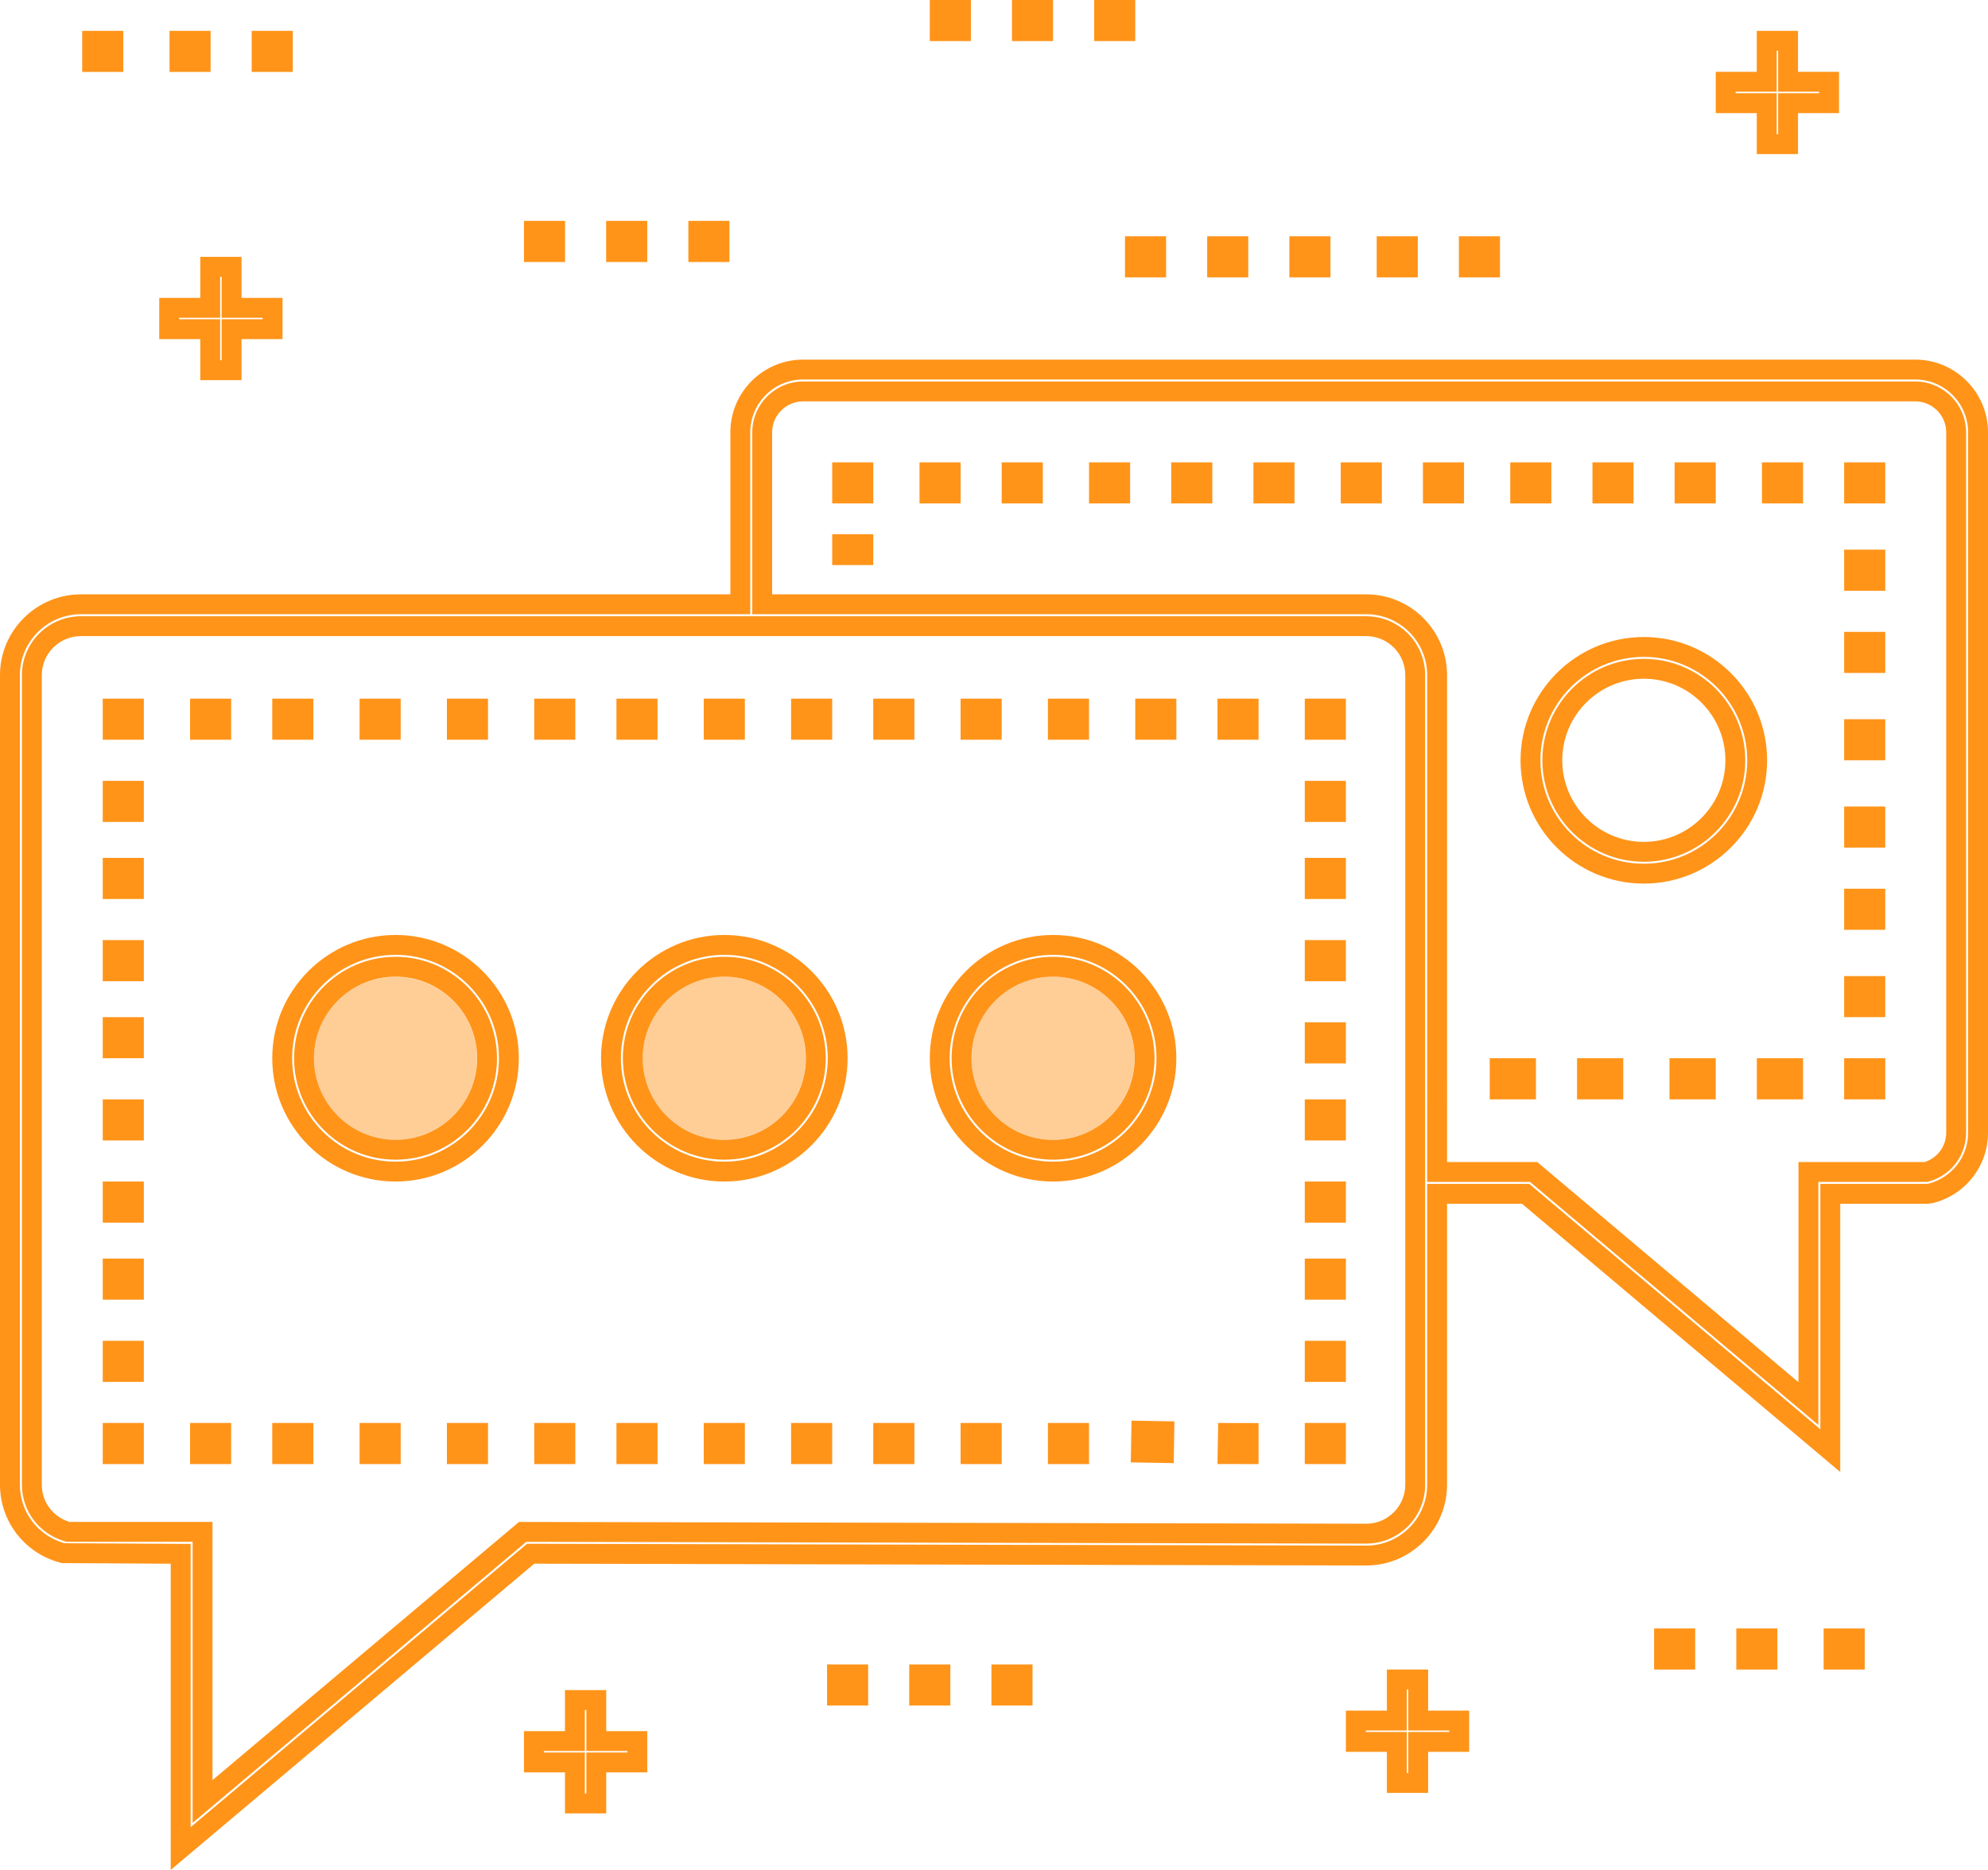 <svg id="chat-bubble" xmlns="http://www.w3.org/2000/svg" width="100" height="94.076" viewBox="0 0 100 94.076">
  <g id="Combined_Shape" data-name="Combined Shape" transform="translate(0)" fill="none" stroke-miterlimit="10">
    <path d="M8.588,94.073V78.67L3.11,78.639A4.055,4.055,0,0,1,0,74.7V33.967A4.074,4.074,0,0,1,4.074,29.9H36.739V21.753A3.666,3.666,0,0,1,40.4,18.092H96.337A3.666,3.666,0,0,1,100,21.753V56.984a3.646,3.646,0,0,1-2.795,3.548l-.248.03H92.568v13.5l-16.009-13.5H72.79V74.7a4.07,4.07,0,0,1-4.067,4.064l-41.849-.091L8.59,94.074l0,0ZM2.1,33.967V74.7a1.95,1.95,0,0,0,1.4,1.873h7.19v12.99L26.107,76.569h.645l3.544.007,38.426.082A1.966,1.966,0,0,0,70.688,74.7V33.967A1.966,1.966,0,0,0,68.723,32H4.074A1.97,1.97,0,0,0,2.1,33.967ZM72.79,55.4v3.058h4.536l13.14,11.077V58.461h6.349A1.548,1.548,0,0,0,97.9,56.984V21.753a1.563,1.563,0,0,0-1.562-1.561H40.4a1.563,1.563,0,0,0-1.562,1.561V29.9H68.723a4.07,4.07,0,0,1,4.067,4.064V55.4h0ZM28.419,91.233V89.169H26.357V87.094h2.063V85.03h2.075v2.064h2.064v2.075H30.495v2.064ZM69.763,90.2V88.135H67.7V86.06h2.062V84h2.075V86.06H73.9v2.075H71.838V90.2ZM49.871,85.805V83.738h2.067v2.067Zm-4.135,0V83.738H47.8v2.067Zm-4.134,0V83.738h2.066v2.067ZM91.732,84V81.929H93.8V84Zm-4.393,0V81.929h2.067V84ZM83.2,84V81.929h2.067V84ZM65.633,73.659V71.59H67.7v2.068Zm-4.393,0,.035-2.065,2.032,0v2.065Zm-8.528,0V71.59H54.78v2.068Zm-4.393,0V71.59h2.067v2.068Zm-4.393,0V71.59h2.067v2.068Zm-4.134,0V71.59h2.067v2.068Zm-4.393,0V71.59h2.067v2.068Zm-4.393,0V71.59h2.067v2.068Zm-4.135,0V71.59H28.94v2.068Zm-4.393,0V71.59h2.067v2.068Zm-4.392,0V71.59h2.066v2.068Zm-4.393,0V71.59h2.067v2.068Zm-4.135,0V71.59h2.067v2.068Zm-4.393,0V71.59H7.235v2.068Zm51.713-.085.036-2.1,2.158.036-.035,2.1Zm8.752-4.05V67.456H67.7v2.067Zm-60.466,0V67.456H7.235v2.067Zm60.466-4.135V63.32H67.7v2.067Zm-60.466,0V63.32H7.235v2.067Zm60.466-3.876V59.443H67.7v2.068Zm-60.466,0V59.443H7.235v2.068Zm41.6-8.271a6.2,6.2,0,1,1,6.2,6.2A6.209,6.209,0,0,1,46.77,53.24Zm2.1,0a4.1,4.1,0,1,0,4.1-4.1A4.108,4.108,0,0,0,48.868,53.24Zm-18.635,0a6.2,6.2,0,1,1,6.2,6.2A6.209,6.209,0,0,1,30.233,53.24Zm2.1,0a4.1,4.1,0,1,0,4.1-4.1A4.108,4.108,0,0,0,32.331,53.24Zm-18.635,0a6.2,6.2,0,1,1,6.2,6.2A6.209,6.209,0,0,1,13.7,53.24Zm2.1,0a4.1,4.1,0,1,0,4.1-4.1A4.108,4.108,0,0,0,15.793,53.24Zm49.84,4.135V55.309H67.7v2.067Zm-60.466,0V55.309H7.235v2.067Zm87.6-2.067V53.24h2.067v2.068Zm-4.393,0V53.24H90.7v2.068Zm-4.393,0V53.24H86.3v2.068Zm-4.651,0V53.24h2.326v2.068Zm-4.392,0V53.24h2.326v2.068Zm-9.3-1.809V51.431H67.7V53.5ZM5.168,53.24V51.173H7.235V53.24Zm87.6-2.067V49.106h2.067v2.067ZM65.633,49.364V47.3H67.7v2.067Zm-60.466,0V47.3H7.235v2.067Zm87.6-2.585V44.712h2.067v2.067ZM65.633,45.229V43.161H67.7v2.067Zm-60.466,0V43.161H7.235v2.067Zm71.318-6.978a6.2,6.2,0,1,1,6.2,6.2A6.209,6.209,0,0,1,76.486,38.251Zm2.1,0a4.1,4.1,0,1,0,4.1-4.1A4.109,4.109,0,0,0,78.584,38.251Zm14.181,4.394V40.576h2.067v2.068ZM65.633,41.352V39.284H67.7v2.068Zm-60.466,0V39.284H7.235v2.068Zm87.6-3.1V36.183h2.067v2.068ZM65.633,37.217V35.15H67.7v2.067Zm-4.393,0V35.15h2.067v2.067Zm-4.135,0V35.15h2.067v2.067Zm-4.393,0V35.15H54.78v2.067Zm-4.393,0V35.15h2.067v2.067Zm-4.393,0V35.15h2.067v2.067Zm-4.134,0V35.15h2.067v2.067Zm-4.393,0V35.15h2.067v2.067Zm-4.393,0V35.15h2.067v2.067Zm-4.135,0V35.15H28.94v2.067Zm-4.393,0V35.15h2.067v2.067Zm-4.392,0V35.15h2.066v2.067Zm-4.393,0V35.15h2.067v2.067Zm-4.135,0V35.15h2.067v2.067Zm-4.393,0V35.15H7.235v2.067Zm87.6-3.36V31.79h2.067v2.067Zm0-4.135V27.654h2.067v2.067Zm-50.9-1.292V26.878h2.066v1.551Zm50.9-3.1V23.26h2.067v2.067Zm-4.135,0V23.26H90.7v2.067Zm-4.393,0V23.26H86.3v2.067Zm-4.134,0V23.26h2.067v2.067Zm-4.135,0V23.26h2.067v2.067Zm-4.393,0V23.26h2.067v2.067Zm-4.135,0V23.26h2.067v2.067Zm-4.392,0V23.26h2.066v2.067Zm-4.135,0V23.26h2.067v2.067Zm-4.135,0V23.26h2.067v2.067Zm-4.393,0V23.26h2.067v2.067Zm-4.135,0V23.26H48.32v2.067Zm-4.392,0V23.26h2.066v2.067Zm-31.787-6.2V17.062H8.01V14.986h2.064V12.922h2.075v2.064h2.063v2.076H12.149v2.063Zm63.311-5.169V11.889h2.067v2.067Zm-4.135,0V11.889h2.067v2.067Zm-4.393,0V11.889h2.067v2.067Zm-4.134,0V11.889H62.79v2.067Zm-4.135,0V11.889h2.067v2.067Zm-21.964-.775V11.113h2.066v2.068Zm-4.135,0V11.113h2.067v2.068Zm-4.135,0V11.113h2.067v2.068ZM88.368,7.753V5.69H86.3V3.614h2.064V1.551h2.075V3.614h2.063V5.69H90.444V7.753ZM12.661,3.618V1.551h2.067V3.618Zm-4.134,0V1.551h2.066V3.618Zm-4.393,0V1.551H6.2V3.618Zm50.9-1.551V0h2.067V2.067Zm-4.135,0V0h2.067V2.067Zm-4.134,0V0h2.067V2.067Z" stroke="none"/>
    <path d="M 9.588 91.926 L 26.23 77.904 L 26.509 77.669 L 26.874 77.669 C 27.202 77.669 34.634 77.685 68.723 77.76 C 70.414 77.76 71.79 76.385 71.79 74.695 L 71.79 60.562 L 71.79 59.562 L 72.79 59.562 L 76.559 59.562 L 76.924 59.562 L 77.203 59.797 L 91.568 71.908 L 91.568 60.562 L 91.568 59.562 L 92.568 59.562 L 96.897 59.562 L 97.022 59.547 C 98.19 59.238 99 58.192 99 56.984 L 99 21.753 C 99 20.286 97.805 19.092 96.337 19.092 L 40.401 19.092 C 38.933 19.092 37.739 20.286 37.739 21.753 L 37.739 29.902 L 37.739 30.902 L 36.739 30.902 L 4.074 30.902 C 2.379 30.902 1 32.277 1 33.967 L 1 74.695 C 1 76.072 1.916 77.268 3.241 77.64 L 8.593 77.67 L 9.588 77.675 L 9.588 78.67 L 9.588 91.926 M 9.689 77.568 L 3.499 77.568 L 3.351 77.568 L 3.209 77.525 C 1.948 77.143 1.102 76.005 1.102 74.695 L 1.102 33.967 C 1.102 32.333 2.435 31.003 4.074 31.003 L 68.723 31.003 C 70.358 31.003 71.688 32.333 71.688 33.967 L 71.688 74.695 C 71.688 76.33 70.358 77.659 68.721 77.659 L 30.295 77.577 L 26.753 77.57 L 26.738 77.57 L 26.673 77.57 C 26.629 77.57 26.564 77.57 26.472 77.57 L 11.334 90.323 L 9.689 91.708 L 9.689 89.558 L 9.689 77.568 M 76.961 59.461 L 72.79 59.461 L 71.79 59.461 L 71.79 58.461 L 71.79 55.403 L 71.791 55.403 L 71.79 53.302 L 71.79 33.967 C 71.79 32.277 70.414 30.902 68.723 30.902 L 38.84 30.902 L 37.84 30.902 L 37.84 29.902 L 37.84 21.753 C 37.84 20.341 38.989 19.192 40.402 19.192 L 96.337 19.192 C 97.749 19.192 98.898 20.341 98.898 21.753 L 98.898 56.984 C 98.898 58.098 98.183 59.074 97.119 59.414 L 96.971 59.461 L 96.815 59.461 L 91.466 59.461 L 91.466 69.538 L 91.466 71.689 L 89.822 70.303 L 76.961 59.461 M 29.495 90.233 L 29.495 89.169 L 29.495 88.169 L 30.495 88.169 L 31.558 88.169 L 31.558 88.094 L 30.495 88.094 L 29.495 88.094 L 29.495 87.094 L 29.495 86.03 L 29.419 86.03 L 29.419 87.094 L 29.419 88.094 L 28.419 88.094 L 27.357 88.094 L 27.357 88.169 L 28.419 88.169 L 29.419 88.169 L 29.419 89.169 L 29.419 90.233 L 29.495 90.233 M 70.838 89.199 L 70.838 88.135 L 70.838 87.135 L 71.838 87.135 L 72.902 87.135 L 72.902 87.06 L 71.838 87.06 L 70.838 87.06 L 70.838 86.06 L 70.838 84.996 L 70.763 84.996 L 70.763 86.06 L 70.763 87.06 L 69.763 87.06 L 68.701 87.06 L 68.701 87.135 L 69.763 87.135 L 70.763 87.135 L 70.763 88.135 L 70.763 89.199 L 70.838 89.199 M 52.972 58.443 C 55.84 58.443 58.173 56.109 58.173 53.24 C 58.173 50.372 55.84 48.038 52.972 48.038 C 50.104 48.038 47.77 50.372 47.77 53.24 C 47.77 56.109 50.104 58.443 52.972 58.443 M 52.972 48.136 C 55.786 48.136 58.075 50.426 58.075 53.24 C 58.075 56.055 55.786 58.344 52.972 58.344 C 50.158 58.344 47.868 56.055 47.868 53.24 C 47.868 50.426 50.158 48.136 52.972 48.136 M 36.435 58.443 C 39.303 58.443 41.636 56.109 41.636 53.24 C 41.636 50.372 39.303 48.038 36.435 48.038 C 33.566 48.038 31.233 50.372 31.233 53.24 C 31.233 56.109 33.566 58.443 36.435 58.443 M 36.435 48.136 C 39.249 48.136 41.538 50.426 41.538 53.24 C 41.538 56.055 39.249 58.344 36.435 58.344 C 33.62 58.344 31.331 56.055 31.331 53.24 C 31.331 50.426 33.62 48.136 36.435 48.136 M 19.897 58.443 C 22.765 58.443 25.098 56.109 25.098 53.24 C 25.098 50.372 22.765 48.038 19.897 48.038 C 17.029 48.038 14.695 50.372 14.695 53.24 C 14.695 56.109 17.029 58.443 19.897 58.443 M 19.897 48.136 C 22.711 48.136 25 50.426 25 53.24 C 25 56.055 22.711 58.344 19.897 58.344 C 17.083 58.344 14.793 56.055 14.793 53.24 C 14.793 50.426 17.083 48.136 19.897 48.136 M 82.688 43.454 C 85.555 43.454 87.889 41.12 87.889 38.251 C 87.889 35.382 85.555 33.048 82.688 33.048 C 79.819 33.048 77.486 35.382 77.486 38.251 C 77.486 41.12 79.819 43.454 82.688 43.454 M 82.688 33.147 C 85.501 33.147 87.791 35.437 87.791 38.251 C 87.791 41.065 85.501 43.355 82.688 43.355 C 79.873 43.355 77.584 41.065 77.584 38.251 C 77.584 35.437 79.873 33.147 82.688 33.147 M 11.149 18.125 L 11.149 17.062 L 11.149 16.062 L 12.149 16.062 L 13.212 16.062 L 13.212 15.986 L 12.149 15.986 L 11.149 15.986 L 11.149 14.986 L 11.149 13.922 L 11.074 13.922 L 11.074 14.986 L 11.074 15.986 L 10.074 15.986 L 9.01 15.986 L 9.01 16.062 L 10.074 16.062 L 11.074 16.062 L 11.074 17.062 L 11.074 18.125 L 11.149 18.125 M 89.444 6.753 L 89.444 5.69 L 89.444 4.69 L 90.444 4.69 L 91.507 4.69 L 91.507 4.613 L 90.444 4.613 L 89.444 4.613 L 89.444 3.613 L 89.444 2.551 L 89.368 2.551 L 89.368 3.613 L 89.368 4.613 L 88.368 4.613 L 87.305 4.613 L 87.305 4.69 L 88.368 4.69 L 89.368 4.69 L 89.368 5.69 L 89.368 6.753 L 89.444 6.753 M 8.588 94.076 L 8.588 94.073 L 8.588 78.67 L 3.11 78.639 C 1.279 78.193 -3.437218310864409e-06 76.571 -3.437218310864409e-06 74.695 L -3.437218310864409e-06 33.967 C -3.437218310864409e-06 31.726 1.828 29.902 4.074 29.902 L 36.739 29.902 L 36.739 21.753 C 36.739 19.734 38.381 18.092 40.401 18.092 L 96.337 18.092 C 98.357 18.092 100 19.734 100 21.753 L 100 56.984 C 100 58.673 98.851 60.132 97.205 60.532 L 96.957 60.562 L 92.568 60.562 L 92.568 74.059 L 76.559 60.562 L 72.79 60.562 L 72.79 74.695 C 72.79 76.937 70.966 78.76 68.723 78.76 C 34.66 78.685 27.203 78.669 26.874 78.669 L 8.59 94.074 L 8.588 94.076 Z M 4.074 32.003 C 2.986 32.003 2.102 32.884 2.102 33.967 L 2.102 74.695 C 2.102 75.562 2.663 76.315 3.499 76.568 L 10.689 76.568 L 10.689 89.558 L 26.107 76.569 C 26.518 76.569 26.69 76.57 26.738 76.57 L 26.753 76.57 L 30.297 76.577 L 68.723 76.659 C 69.807 76.659 70.688 75.778 70.688 74.695 L 70.688 33.967 C 70.688 32.884 69.807 32.003 68.723 32.003 L 4.074 32.003 Z M 72.789 55.403 L 72.79 55.403 L 72.79 58.461 L 77.326 58.461 L 90.466 69.538 L 90.466 58.461 L 96.815 58.461 C 97.463 58.254 97.898 57.661 97.898 56.984 L 97.898 21.753 C 97.898 20.893 97.198 20.192 96.337 20.192 L 40.402 20.192 C 39.541 20.192 38.84 20.893 38.84 21.753 L 38.84 29.902 L 68.723 29.902 C 70.966 29.902 72.79 31.726 72.79 33.967 L 72.79 53.302 L 72.791 55.403 L 72.789 55.403 Z M 30.495 91.233 L 28.419 91.233 L 28.419 89.169 L 26.357 89.169 L 26.357 87.094 L 28.419 87.094 L 28.419 85.03 L 30.495 85.03 L 30.495 87.094 L 32.558 87.094 L 32.558 89.169 L 30.495 89.169 L 30.495 91.233 Z M 71.838 90.199 L 69.763 90.199 L 69.763 88.135 L 67.701 88.135 L 67.701 86.06 L 69.763 86.06 L 69.763 83.996 L 71.838 83.996 L 71.838 86.06 L 73.902 86.06 L 73.902 88.135 L 71.838 88.135 L 71.838 90.199 Z M 51.938 85.805 L 49.871 85.805 L 49.871 83.738 L 51.938 83.738 L 51.938 85.805 Z M 47.804 85.805 L 45.736 85.805 L 45.736 83.738 L 47.804 83.738 L 47.804 85.805 Z M 43.669 85.805 L 41.603 85.805 L 41.603 83.738 L 43.669 83.738 L 43.669 85.805 Z M 93.799 83.996 L 91.732 83.996 L 91.732 81.929 L 93.799 81.929 L 93.799 83.996 Z M 89.406 83.996 L 87.339 83.996 L 87.339 81.929 L 89.406 81.929 L 89.406 83.996 Z M 85.271 83.996 L 83.204 83.996 L 83.204 81.929 L 85.271 81.929 L 85.271 83.996 Z M 67.701 73.659 L 65.633 73.659 L 65.633 71.59 L 67.701 71.59 L 67.701 73.659 Z M 63.308 73.659 L 61.241 73.655 L 61.276 71.59 L 63.308 71.594 L 63.308 73.659 Z M 54.78 73.659 L 52.713 73.659 L 52.713 71.59 L 54.78 71.59 L 54.78 73.659 Z M 50.387 73.659 L 48.32 73.659 L 48.32 71.59 L 50.387 71.59 L 50.387 73.659 Z M 45.995 73.659 L 43.927 73.659 L 43.927 71.59 L 45.995 71.59 L 45.995 73.659 Z M 41.861 73.659 L 39.794 73.659 L 39.794 71.59 L 41.861 71.59 L 41.861 73.659 Z M 37.468 73.659 L 35.401 73.659 L 35.401 71.59 L 37.468 71.59 L 37.468 73.659 Z M 33.075 73.659 L 31.008 73.659 L 31.008 71.59 L 33.075 71.59 L 33.075 73.659 Z M 28.94 73.659 L 26.873 73.659 L 26.873 71.59 L 28.94 71.59 L 28.94 73.659 Z M 24.548 73.659 L 22.48 73.659 L 22.48 71.59 L 24.548 71.59 L 24.548 73.659 Z M 20.155 73.659 L 18.088 73.659 L 18.088 71.59 L 20.155 71.59 L 20.155 73.659 Z M 15.763 73.659 L 13.695 73.659 L 13.695 71.59 L 15.763 71.59 L 15.763 73.659 Z M 11.628 73.659 L 9.561 73.659 L 9.561 71.59 L 11.628 71.59 L 11.628 73.659 Z M 7.235 73.659 L 5.168 73.659 L 5.168 71.59 L 7.235 71.59 L 7.235 73.659 Z M 59.04 73.61 L 56.881 73.573 L 56.917 71.473 L 59.075 71.509 L 59.04 73.61 Z M 67.701 69.523 L 65.633 69.523 L 65.633 67.456 L 67.701 67.456 L 67.701 69.523 Z M 7.235 69.523 L 5.168 69.523 L 5.168 67.456 L 7.235 67.456 L 7.235 69.523 Z M 67.701 65.388 L 65.633 65.388 L 65.633 63.32 L 67.701 63.32 L 67.701 65.388 Z M 7.235 65.388 L 5.168 65.388 L 5.168 63.32 L 7.235 63.32 L 7.235 65.388 Z M 67.701 61.511 L 65.633 61.511 L 65.633 59.443 L 67.701 59.443 L 67.701 61.511 Z M 7.235 61.511 L 5.168 61.511 L 5.168 59.443 L 7.235 59.443 L 7.235 61.511 Z M 52.972 59.443 C 49.552 59.443 46.77 56.661 46.77 53.24 C 46.77 49.82 49.552 47.038 52.972 47.038 C 56.391 47.038 59.173 49.82 59.173 53.24 C 59.173 56.661 56.391 59.443 52.972 59.443 Z M 52.972 49.136 C 50.709 49.136 48.868 50.978 48.868 53.24 C 48.868 55.504 50.709 57.344 52.972 57.344 C 55.235 57.344 57.075 55.504 57.075 53.24 C 57.075 50.978 55.235 49.136 52.972 49.136 Z M 36.435 59.443 C 33.015 59.443 30.233 56.661 30.233 53.24 C 30.233 49.82 33.015 47.038 36.435 47.038 C 39.854 47.038 42.636 49.82 42.636 53.24 C 42.636 56.661 39.854 59.443 36.435 59.443 Z M 36.435 49.136 C 34.171 49.136 32.331 50.978 32.331 53.24 C 32.331 55.504 34.171 57.344 36.435 57.344 C 38.697 57.344 40.538 55.504 40.538 53.24 C 40.538 50.978 38.697 49.136 36.435 49.136 Z M 19.897 59.443 C 16.477 59.443 13.695 56.661 13.695 53.24 C 13.695 49.82 16.477 47.038 19.897 47.038 C 23.316 47.038 26.098 49.82 26.098 53.24 C 26.098 56.661 23.316 59.443 19.897 59.443 Z M 19.897 49.136 C 17.634 49.136 15.793 50.978 15.793 53.24 C 15.793 55.504 17.634 57.344 19.897 57.344 C 22.16 57.344 24 55.504 24 53.24 C 24 50.978 22.16 49.136 19.897 49.136 Z M 67.701 57.376 L 65.633 57.376 L 65.633 55.309 L 67.701 55.309 L 67.701 57.376 Z M 7.235 57.376 L 5.168 57.376 L 5.168 55.309 L 7.235 55.309 L 7.235 57.376 Z M 94.832 55.309 L 92.765 55.309 L 92.765 53.24 L 94.832 53.24 L 94.832 55.309 Z M 90.698 55.309 L 88.372 55.309 L 88.372 53.24 L 90.698 53.24 L 90.698 55.309 Z M 86.305 55.309 L 83.979 55.309 L 83.979 53.24 L 86.305 53.24 L 86.305 55.309 Z M 81.653 55.309 L 79.328 55.309 L 79.328 53.24 L 81.653 53.24 L 81.653 55.309 Z M 77.261 55.309 L 74.936 55.309 L 74.936 53.24 L 77.261 53.24 L 77.261 55.309 Z M 67.701 53.5 L 65.633 53.5 L 65.633 51.431 L 67.701 51.431 L 67.701 53.5 Z M 7.235 53.24 L 5.168 53.24 L 5.168 51.173 L 7.235 51.173 L 7.235 53.24 Z M 94.832 51.173 L 92.765 51.173 L 92.765 49.106 L 94.832 49.106 L 94.832 51.173 Z M 67.701 49.364 L 65.633 49.364 L 65.633 47.297 L 67.701 47.297 L 67.701 49.364 Z M 7.235 49.364 L 5.168 49.364 L 5.168 47.297 L 7.235 47.297 L 7.235 49.364 Z M 94.832 46.779 L 92.765 46.779 L 92.765 44.712 L 94.832 44.712 L 94.832 46.779 Z M 67.701 45.229 L 65.633 45.229 L 65.633 43.161 L 67.701 43.161 L 67.701 45.229 Z M 7.235 45.229 L 5.168 45.229 L 5.168 43.161 L 7.235 43.161 L 7.235 45.229 Z M 82.688 44.454 C 79.268 44.454 76.486 41.671 76.486 38.251 C 76.486 34.83 79.268 32.048 82.688 32.048 C 86.107 32.048 88.889 34.83 88.889 38.251 C 88.889 41.671 86.107 44.454 82.688 44.454 Z M 82.688 34.147 C 80.425 34.147 78.584 35.987 78.584 38.251 C 78.584 40.513 80.425 42.355 82.688 42.355 C 84.95 42.355 86.791 40.513 86.791 38.251 C 86.791 35.987 84.95 34.147 82.688 34.147 Z M 94.832 42.645 L 92.765 42.645 L 92.765 40.576 L 94.832 40.576 L 94.832 42.645 Z M 67.701 41.352 L 65.633 41.352 L 65.633 39.284 L 67.701 39.284 L 67.701 41.352 Z M 7.235 41.352 L 5.168 41.352 L 5.168 39.284 L 7.235 39.284 L 7.235 41.352 Z M 94.832 38.251 L 92.765 38.251 L 92.765 36.183 L 94.832 36.183 L 94.832 38.251 Z M 67.701 37.217 L 65.633 37.217 L 65.633 35.149 L 67.701 35.149 L 67.701 37.217 Z M 63.308 37.217 L 61.241 37.217 L 61.241 35.149 L 63.308 35.149 L 63.308 37.217 Z M 59.173 37.217 L 57.106 37.217 L 57.106 35.149 L 59.173 35.149 L 59.173 37.217 Z M 54.78 37.217 L 52.713 37.217 L 52.713 35.149 L 54.78 35.149 L 54.78 37.217 Z M 50.387 37.217 L 48.32 37.217 L 48.32 35.149 L 50.387 35.149 L 50.387 37.217 Z M 45.995 37.217 L 43.927 37.217 L 43.927 35.149 L 45.995 35.149 L 45.995 37.217 Z M 41.861 37.217 L 39.794 37.217 L 39.794 35.149 L 41.861 35.149 L 41.861 37.217 Z M 37.468 37.217 L 35.401 37.217 L 35.401 35.149 L 37.468 35.149 L 37.468 37.217 Z M 33.075 37.217 L 31.008 37.217 L 31.008 35.149 L 33.075 35.149 L 33.075 37.217 Z M 28.94 37.217 L 26.873 37.217 L 26.873 35.149 L 28.94 35.149 L 28.94 37.217 Z M 24.548 37.217 L 22.48 37.217 L 22.48 35.149 L 24.548 35.149 L 24.548 37.217 Z M 20.155 37.217 L 18.088 37.217 L 18.088 35.149 L 20.155 35.149 L 20.155 37.217 Z M 15.763 37.217 L 13.695 37.217 L 13.695 35.149 L 15.763 35.149 L 15.763 37.217 Z M 11.628 37.217 L 9.561 37.217 L 9.561 35.149 L 11.628 35.149 L 11.628 37.217 Z M 7.235 37.217 L 5.168 37.217 L 5.168 35.149 L 7.235 35.149 L 7.235 37.217 Z M 94.832 33.857 L 92.765 33.857 L 92.765 31.79 L 94.832 31.79 L 94.832 33.857 Z M 94.832 29.722 L 92.765 29.722 L 92.765 27.654 L 94.832 27.654 L 94.832 29.722 Z M 43.927 28.429 L 41.861 28.429 L 41.861 26.878 L 43.927 26.878 L 43.927 28.429 Z M 94.832 25.328 L 92.765 25.328 L 92.765 23.26 L 94.832 23.26 L 94.832 25.328 Z M 90.698 25.328 L 88.63 25.328 L 88.63 23.26 L 90.698 23.26 L 90.698 25.328 Z M 86.305 25.328 L 84.237 25.328 L 84.237 23.26 L 86.305 23.26 L 86.305 25.328 Z M 82.171 25.328 L 80.104 25.328 L 80.104 23.26 L 82.171 23.26 L 82.171 25.328 Z M 78.036 25.328 L 75.969 25.328 L 75.969 23.26 L 78.036 23.26 L 78.036 25.328 Z M 73.643 25.328 L 71.576 25.328 L 71.576 23.26 L 73.643 23.26 L 73.643 25.328 Z M 69.509 25.328 L 67.442 25.328 L 67.442 23.26 L 69.509 23.26 L 69.509 25.328 Z M 65.116 25.328 L 63.05 25.328 L 63.05 23.26 L 65.116 23.26 L 65.116 25.328 Z M 60.982 25.328 L 58.915 25.328 L 58.915 23.26 L 60.982 23.26 L 60.982 25.328 Z M 56.848 25.328 L 54.78 25.328 L 54.78 23.26 L 56.848 23.26 L 56.848 25.328 Z M 52.455 25.328 L 50.387 25.328 L 50.387 23.26 L 52.455 23.26 L 52.455 25.328 Z M 48.32 25.328 L 46.253 25.328 L 46.253 23.26 L 48.32 23.26 L 48.32 25.328 Z M 43.927 25.328 L 41.861 25.328 L 41.861 23.26 L 43.927 23.26 L 43.927 25.328 Z M 12.149 19.125 L 10.074 19.125 L 10.074 17.062 L 8.01 17.062 L 8.01 14.986 L 10.074 14.986 L 10.074 12.922 L 12.149 12.922 L 12.149 14.986 L 14.212 14.986 L 14.212 17.062 L 12.149 17.062 L 12.149 19.125 Z M 75.452 13.956 L 73.385 13.956 L 73.385 11.889 L 75.452 11.889 L 75.452 13.956 Z M 71.318 13.956 L 69.251 13.956 L 69.251 11.889 L 71.318 11.889 L 71.318 13.956 Z M 66.925 13.956 L 64.858 13.956 L 64.858 11.889 L 66.925 11.889 L 66.925 13.956 Z M 62.79 13.956 L 60.724 13.956 L 60.724 11.889 L 62.79 11.889 L 62.79 13.956 Z M 58.657 13.956 L 56.589 13.956 L 56.589 11.889 L 58.657 11.889 L 58.657 13.956 Z M 36.692 13.181 L 34.626 13.181 L 34.626 11.113 L 36.692 11.113 L 36.692 13.181 Z M 32.558 13.181 L 30.491 13.181 L 30.491 11.113 L 32.558 11.113 L 32.558 13.181 Z M 28.424 13.181 L 26.357 13.181 L 26.357 11.113 L 28.424 11.113 L 28.424 13.181 Z M 90.444 7.753 L 88.368 7.753 L 88.368 5.69 L 86.305 5.69 L 86.305 3.613 L 88.368 3.613 L 88.368 1.551 L 90.444 1.551 L 90.444 3.613 L 92.507 3.613 L 92.507 5.69 L 90.444 5.69 L 90.444 7.753 Z M 14.729 3.618 L 12.661 3.618 L 12.661 1.551 L 14.729 1.551 L 14.729 3.618 Z M 10.594 3.618 L 8.528 3.618 L 8.528 1.551 L 10.594 1.551 L 10.594 3.618 Z M 6.202 3.618 L 4.135 3.618 L 4.135 1.551 L 6.202 1.551 L 6.202 3.618 Z M 57.106 2.067 L 55.039 2.067 L 55.039 5.451378456200473e-06 L 57.106 5.451378456200473e-06 L 57.106 2.067 Z M 52.971 2.067 L 50.904 2.067 L 50.904 5.451378456200473e-06 L 52.971 5.451378456200473e-06 L 52.971 2.067 Z M 48.838 2.067 L 46.77 2.067 L 46.77 5.451378456200473e-06 L 48.838 5.451378456200473e-06 L 48.838 2.067 Z" stroke="none" fill="#ff9419"/>
  </g>
  <path id="Path_Copy_9" data-name="Path Copy 9" d="M4.1,8.208a4.1,4.1,0,1,1,4.1-4.1A4.108,4.108,0,0,1,4.1,8.208Z" transform="translate(15.793 49.137)" fill="#ff9419" opacity="0.45"/>
  <path id="Path_Copy_7" data-name="Path Copy 7" d="M4.1,0A4.1,4.1,0,1,1,0,4.1,4.108,4.108,0,0,1,4.1,0Z" transform="translate(32.331 49.137)" fill="#ff9419" opacity="0.45"/>
  <path id="Path_Copy_8" data-name="Path Copy 8" d="M4.1,0A4.1,4.1,0,1,1,0,4.1,4.108,4.108,0,0,1,4.1,0Z" transform="translate(48.868 49.137)" fill="#ff9419" opacity="0.45"/>
</svg>

